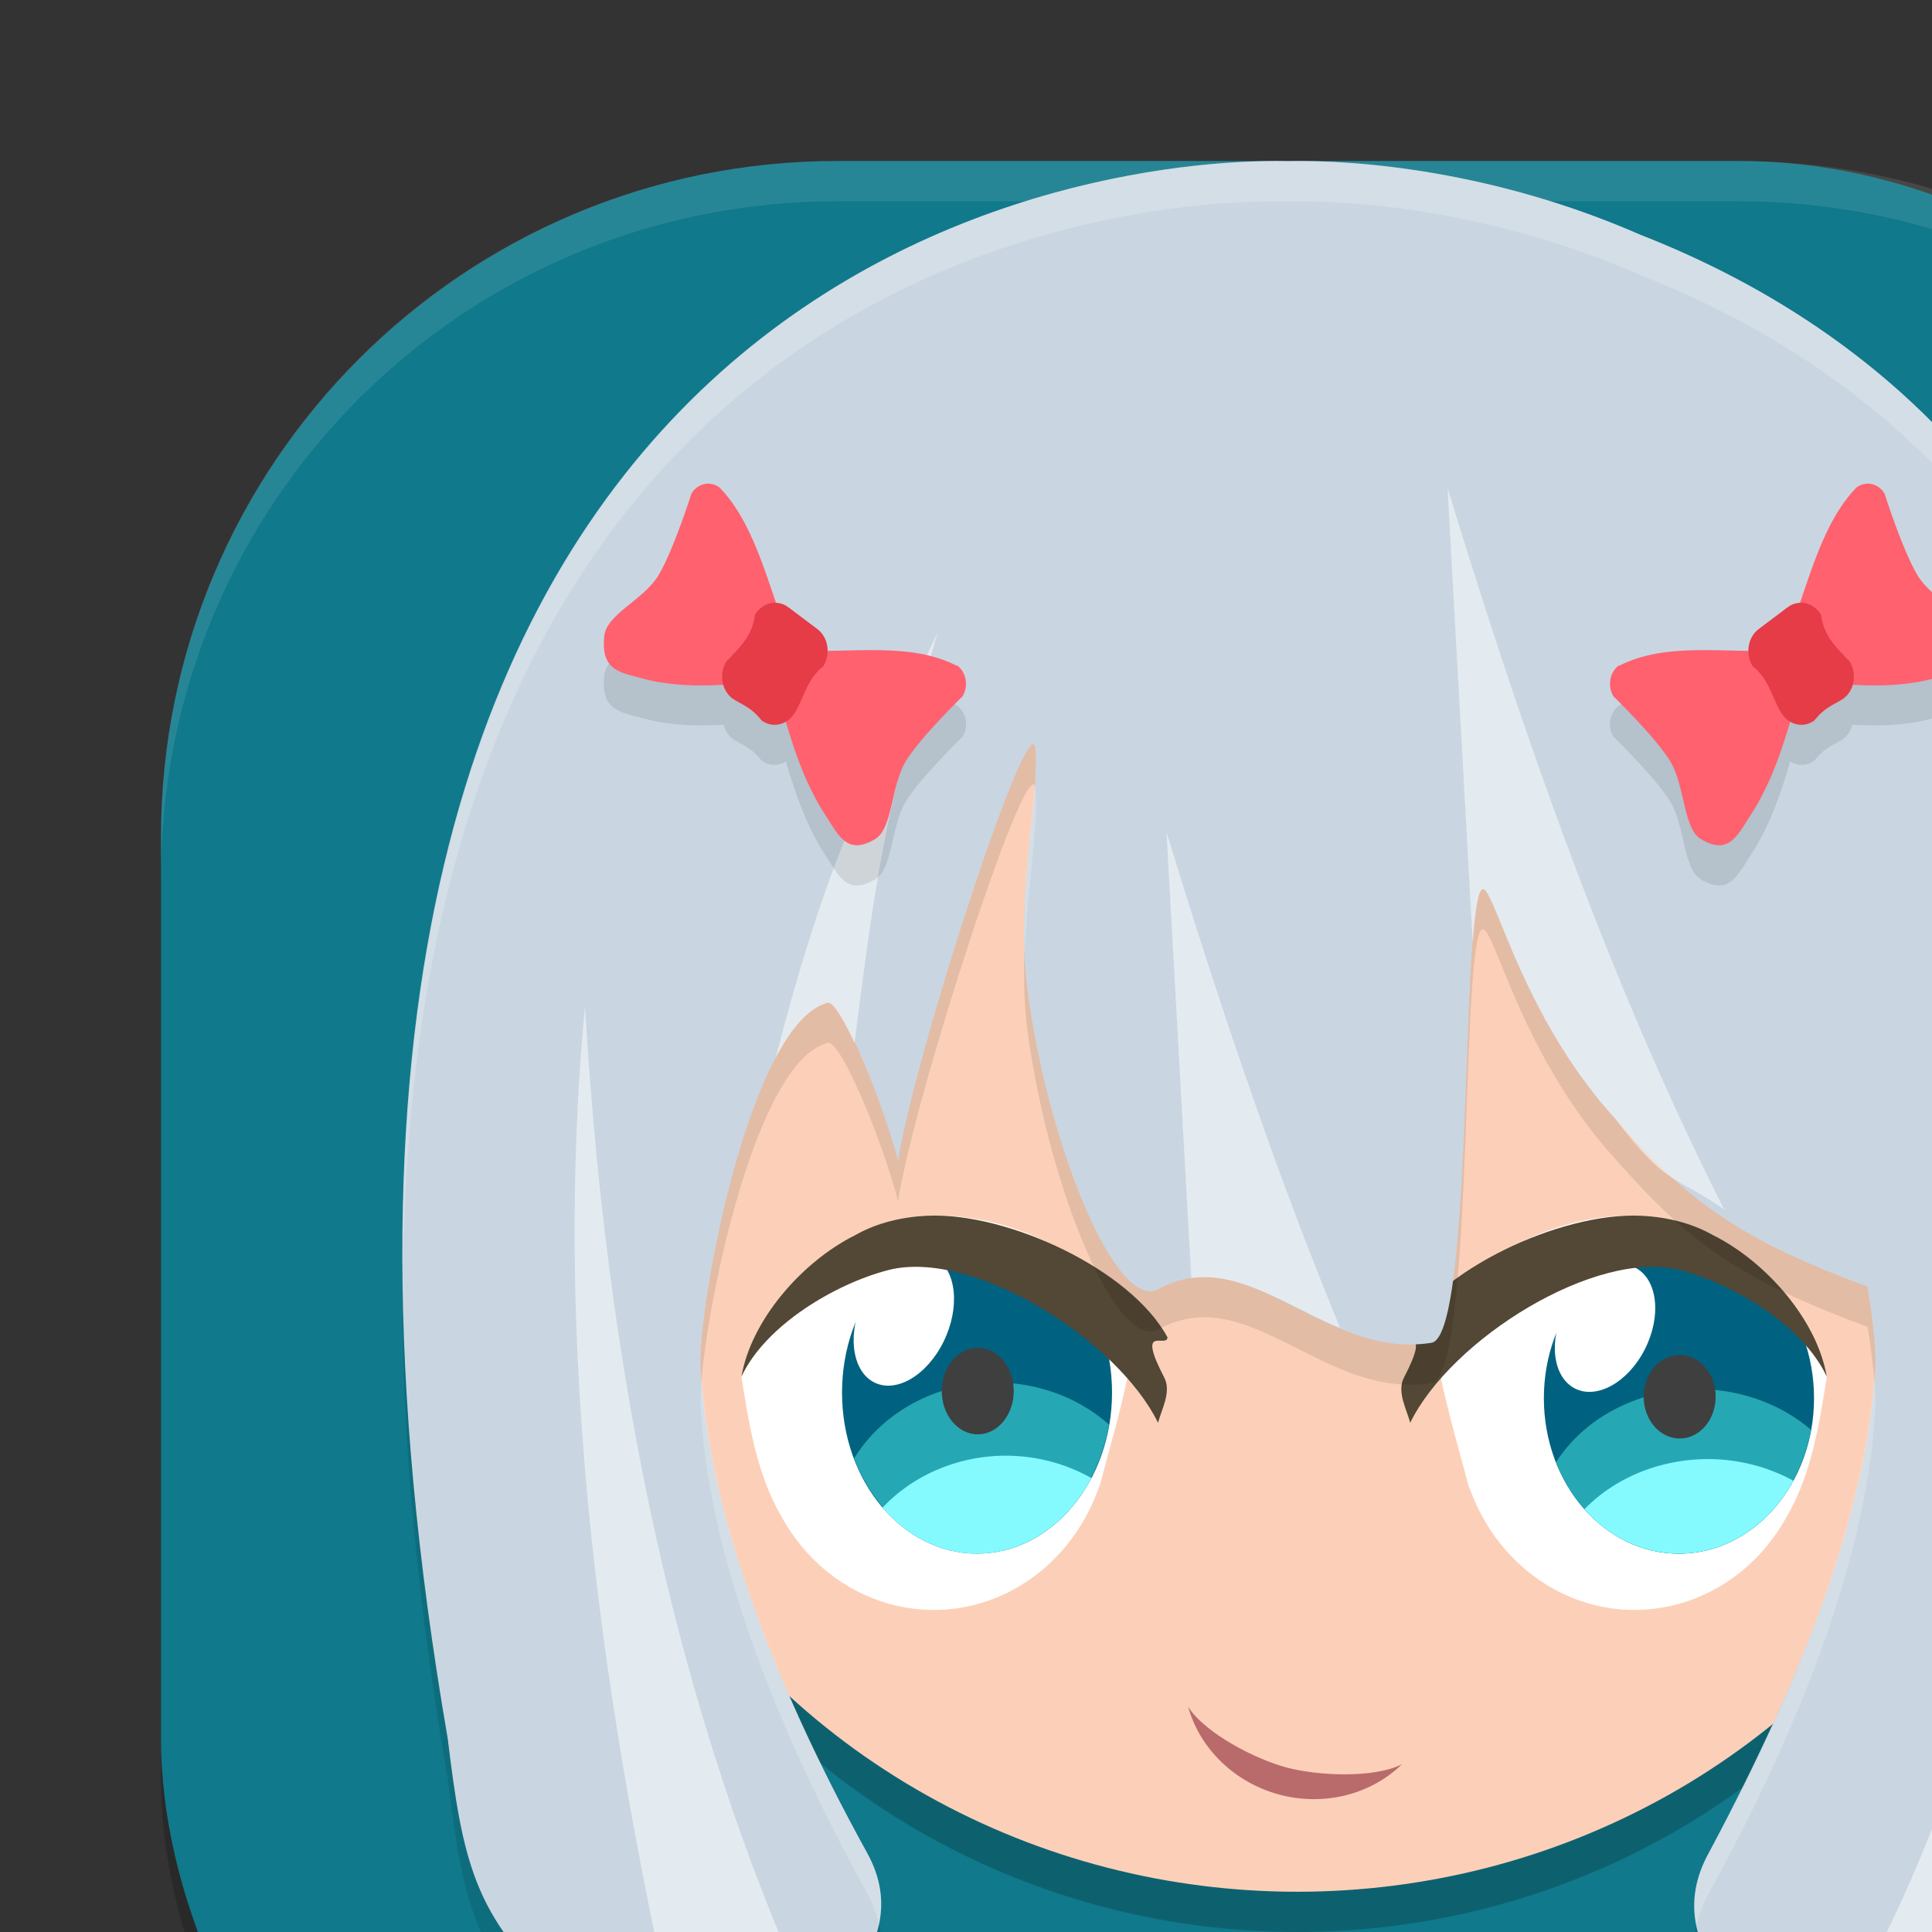 <svg xmlns="http://www.w3.org/2000/svg" xmlns:xlink="http://www.w3.org/1999/xlink" width="48" height="48" version="1">
 <rect width="100%" height="100%" fill="#333333" stroke="none"/>
 <defs>
  <linearGradient id="linearGradient939">
   <stop style="stop-color:#00ffec" offset="0"/>
   <stop style="stop-color:#ffffff;stop-opacity:0" offset="1"/>
  </linearGradient>
  <linearGradient id="linearGradient940" x1="22.26" x2="21.73" y1="32.569" y2="30.835" gradientTransform="matrix(1.163,0.72,-0.672,1.247,13.839,-27.7)" gradientUnits="userSpaceOnUse" xlink:href="#linearGradient938"/>
  <linearGradient id="linearGradient938">
   <stop style="stop-color:#2bb5fe" offset="0"/>
   <stop style="stop-color:#2bb5fe;stop-opacity:0" offset="1"/>
  </linearGradient>
  <linearGradient id="linearGradient941" x1="-17.139" x2="-17.115" y1="28.185" y2="25.295" gradientTransform="matrix(1.419,0,0,1.265,0.467,-0.015)" gradientUnits="userSpaceOnUse" xlink:href="#linearGradient939"/>
  <linearGradient id="linearGradient967" x1="-17.139" x2="-17.115" y1="28.185" y2="25.295" gradientTransform="matrix(1.419,0,0,1.265,48.467,-0.015)" gradientUnits="userSpaceOnUse" xlink:href="#linearGradient939"/>
 </defs>
 <rect style="opacity:0.2" width="56" height="56" x="4" y="5" rx="16.8" ry="16.8"/>
 <rect style="fill:#10798b" width="56" height="56" x="4" y="4" rx="16.8" ry="16.8"/>
 <path style="fill:#ffffff;opacity:0.1" d="M 20.801 4 C 11.494 4 4 11.494 4 20.801 L 4 21.801 C 4 12.494 11.494 5 20.801 5 L 43.199 5 C 52.505 5 60 12.494 60 21.801 L 60 20.801 C 60 11.494 52.505 4 43.199 4 L 20.801 4 z"/>
 <ellipse id="ellipse987" style="opacity:0.2" cx="32.231" cy="30.114" rx="18.412" ry="17.886"/>
 <ellipse id="ellipse24" style="fill:#fcd0b8" cx="32.231" cy="29.114" rx="18.412" ry="17.886"/>
 <path style="fill:#ffffff" d="m 21.251,30.687 c 2.119,-1.204 5.759,-0.065 6.97,2.184 -0.125,1.369 -0.566,2.766 -0.889,4.009 -0.001,0.006 -0.003,0.013 -0.005,0.019 -0.017,0.037 -0.029,0.077 -0.047,0.114 -0.362,0.992 -1.028,1.823 -1.888,2.355 -2.099,1.299 -4.782,0.528 -5.994,-1.722 -0.621,-1.069 -0.81,-2.403 -0.978,-3.442 0.239,-1.396 1.651,-2.848 2.83,-3.518 z"/>
 <ellipse id="ellipse28-5" style="fill:#006280" cx="-24.274" cy="34.598" rx="3.354" ry="4.002" transform="scale(-1,1)"/>
 <ellipse id="ellipse34-3" style="fill:#ffffff;stroke:#ffffff;stroke-width:0.94;stroke-linecap:round;stroke-linejoin:round;stroke-opacity:0" cx="34.675" cy="17.683" rx="1.13" ry="1.726" transform="matrix(0.873,0.488,-0.442,0.897,0,0)"/>
 <path style="fill:#26a7b4" d="m 24.745,34.348 a 4.052,3.718 0 0 0 -3.524,1.883 3.354,4.002 0 0 0 3.054,2.353 3.354,4.002 0 0 0 3.278,-3.19 4.052,3.718 0 0 0 -2.808,-1.045 z"/>
 <path id="ellipse942" style="fill:#84fafe" d="m 24.994,36.166 a 4.052,3.718 0 0 0 -3.067,1.291 3.354,4.002 0 0 0 2.348,1.143 3.354,4.002 0 0 0 2.84,-1.877 4.052,3.718 0 0 0 -2.121,-0.557 z"/>
 <ellipse id="ellipse885-5" style="fill:#3f3f3f" cx="-24.292" cy="34.561" rx=".894" ry="1.075" transform="scale(-1,1)"/>
 <path style="fill:#534735" d="m 23.062,30.204 c 1.974,-0.082 5.037,1.338 5.945,3.024 -0.025,0.278 -0.785,-0.358 -0.081,0.998 0.188,0.361 -0.082,0.816 -0.154,1.124 -1.015,-2.077 -4.614,-4.33 -6.696,-3.797 -1.314,0.337 -3.058,1.367 -3.656,2.651 0.239,-1.396 1.49,-2.849 2.83,-3.519 0.53,-0.301 1.154,-0.454 1.812,-0.482 z"/>
 <path style="fill:#ffffff" d="m 42.556,30.687 c -2.119,-1.204 -5.759,-0.065 -6.97,2.184 0.125,1.369 0.566,2.766 0.889,4.009 0.001,0.006 0.003,0.013 0.005,0.019 0.017,0.037 0.029,0.077 0.047,0.114 0.362,0.992 1.028,1.823 1.888,2.355 2.099,1.299 4.782,0.528 5.994,-1.722 0.621,-1.069 0.81,-2.403 0.978,-3.442 -0.239,-1.396 -1.651,-2.848 -2.83,-3.518 z"/>
 <ellipse id="ellipse955-9" style="fill:#006280" cx="-41.713" cy="34.738" rx="3.356" ry="3.862" transform="scale(-1,1)"/>
 <ellipse id="ellipse957" style="fill:#ffffff;stroke:#ffffff;stroke-width:0.923;stroke-linecap:round;stroke-linejoin:round;stroke-opacity:0" cx="50.537" cy="10.101" rx="1.121" ry="1.678" transform="matrix(0.88,0.475,-0.455,0.89,0,0)"/>
 <path style="fill:#26a7b4" d="m 42.184,34.513 a 4.054,3.588 0 0 0 -3.526,1.817 3.356,3.862 0 0 0 3.056,2.271 3.356,3.862 0 0 0 3.279,-3.079 4.054,3.588 0 0 0 -2.81,-1.009 z"/>
 <path style="fill:#84fafe" d="m 42.433,36.251 a 4.054,3.588 0 0 0 -3.068,1.245 3.356,3.862 0 0 0 2.349,1.103 3.356,3.862 0 0 0 2.842,-1.811 4.054,3.588 0 0 0 -2.122,-0.538 z"/>
 <ellipse id="ellipse963-1" style="fill:#3f3f3f" cx="-41.731" cy="34.702" rx=".894" ry="1.037" transform="scale(-1,1)"/>
 <path style="fill:#534735" d="m 40.745,30.204 c -1.974,-0.082 -5.037,1.338 -5.945,3.024 0.025,0.278 0.785,-0.358 0.081,0.998 -0.188,0.361 0.082,0.816 0.154,1.124 1.015,-2.077 4.614,-4.33 6.696,-3.797 1.314,0.337 3.058,1.367 3.656,2.651 -0.239,-1.396 -1.49,-2.849 -2.83,-3.519 -0.53,-0.301 -1.154,-0.454 -1.812,-0.482 z"/>
 <path style="opacity:0.1" d="M 31.717,5 C 25.875,4.998 4.948,8.457 11.123,44.188 c 0.368,2.989 0.633,4.475 2.872,6.4 l 2.739,2.355 C 15.335,60.148 17.628,59.143 19.079,60 c 0.339,-2.17 2.589,-3.713 -0.948,-7.157 1.767,-1.394 4.791,-3.311 3.413,-5.807 -2.462,-4.461 -3.971,-8.666 -4.139,-12.109 -0.071,-1.453 1.223,-8.509 3.153,-9.015 0.346,-0.091 1.414,2.586 1.755,3.932 0.412,-2.678 3.328,-11.583 3.414,-10.208 0.087,1.399 -0.52,3.682 -0.182,6.097 0.543,3.878 2.211,7.859 3.241,7.293 2.237,-1.228 4.112,1.763 6.779,1.335 1.098,-0.177 0.695,-11.792 1.318,-11.256 0.218,0.187 0.607,1.58 1.497,3.203 -0.001,0.029 7.41e-4,0.036 0.008,0.014 0.44,0.8 1,1.655 1.724,2.451 1.811,2.06 3.083,3.014 6.286,4.191 0.143,0.88 0.211,1.599 0.194,1.964 -0.168,3.443 -1.677,7.487 -4.139,12.109 -1.378,2.496 1.486,4.413 3.413,5.807 -3.537,3.444 -1.287,4.985 -0.948,7.157 1.451,-0.857 3.743,0.148 2.345,-7.057 l 3.236,-2.782 c 1.848,-1.13 1.864,-3.215 2.195,-4.959 1.123,-6.118 1.465,-11.313 1.233,-15.724 0.017,-0.014 0.032,-0.027 0.05,-0.041 C 54.439,15.135 46.982,9.267 40.746,6.829 37.127,5.246 33.729,4.967 32,5.003 c -0.09,-0.002 -0.184,-0.003 -0.283,-0.003 z m -9.402,24.844 c 0,0 -0.088,-0.036 0,0 0.137,0.057 0,0 0,0 z"/>
 <path style="fill:#c9d6e1" d="M 31.717,4 C 25.875,3.998 4.948,7.457 11.123,43.188 c 0.368,2.989 0.633,4.475 2.872,6.4 l 2.739,2.355 C 15.335,59.148 17.628,58.143 19.079,59 c 0.339,-2.17 2.589,-3.713 -0.948,-7.157 1.767,-1.394 4.791,-3.311 3.413,-5.807 -2.462,-4.461 -3.971,-8.666 -4.139,-12.109 -0.071,-1.453 1.223,-8.509 3.153,-9.015 0.346,-0.091 1.414,2.586 1.755,3.932 0.412,-2.678 3.328,-11.583 3.414,-10.208 0.087,1.399 -0.52,3.682 -0.182,6.097 0.543,3.878 2.211,7.859 3.241,7.293 2.237,-1.228 4.112,1.763 6.779,1.335 1.098,-0.177 0.695,-11.792 1.318,-11.256 0.218,0.187 0.607,1.58 1.497,3.203 -0.001,0.029 7.41e-4,0.036 0.008,0.014 0.44,0.8 1,1.655 1.724,2.451 1.811,2.06 3.083,3.014 6.286,4.191 0.143,0.88 0.211,1.599 0.194,1.964 -0.168,3.443 -1.677,7.487 -4.139,12.109 -1.378,2.496 1.486,4.413 3.413,5.807 -3.537,3.444 -1.287,4.985 -0.948,7.157 1.451,-0.857 3.743,0.148 2.345,-7.057 l 3.236,-2.782 c 1.848,-1.13 1.864,-3.215 2.195,-4.959 1.123,-6.118 1.465,-11.313 1.233,-15.724 0.017,-0.014 0.032,-0.027 0.05,-0.041 C 54.439,14.135 46.982,8.267 40.746,5.829 37.127,4.246 33.729,3.967 32,4.003 c -0.09,-0.002 -0.184,-0.003 -0.283,-0.003 z m -9.402,24.844 c 0,0 -0.088,-0.036 0,0 0.137,0.057 0,0 0,0 z"/>
 <path style="opacity:0.2;fill:#ffffff" d="M 31.717 4 C 26.574 3.998 9.759 6.692 10.012 31.717 C 10.212 7.622 26.484 4.998 31.717 5 C 31.816 5 31.91 5.002 32 5.004 C 33.729 4.968 37.128 5.247 40.746 6.83 C 46.832 9.208 54.059 14.878 53.979 28.439 C 53.979 28.439 53.98 28.438 53.98 28.438 C 54.44 14.136 46.983 8.267 40.746 5.83 C 37.128 4.247 33.729 3.968 32 4.004 C 31.91 4.002 31.816 4 31.717 4 z M 25.699 19.547 C 25.621 20.691 25.389 22.143 25.459 23.727 C 25.507 22.097 25.791 20.637 25.729 19.637 C 25.725 19.583 25.711 19.57 25.699 19.547 z M 53.949 29.449 C 53.953 29.459 53.942 29.467 53.93 29.477 C 53.973 30.288 53.99 31.135 53.992 32.002 C 54.006 31.122 53.992 30.275 53.949 29.449 z M 17.438 34.25 C 17.414 34.522 17.399 34.771 17.406 34.928 C 17.575 38.371 19.083 42.574 21.545 47.035 C 21.693 47.304 21.783 47.565 21.836 47.82 C 21.959 47.262 21.893 46.667 21.545 46.035 C 19.158 41.709 17.679 37.633 17.438 34.25 z M 46.562 34.26 C 46.318 37.481 44.84 41.714 42.455 46.035 C 42.107 46.667 42.041 47.262 42.148 47.82 C 42.217 47.565 42.307 47.304 42.455 47.035 C 44.917 42.574 46.425 38.371 46.594 34.928 C 46.601 34.773 46.585 34.525 46.562 34.26 z M 45.32 52.416 C 44.025 53.861 43.794 54.956 43.947 55.926 C 44.083 55.064 44.602 54.077 45.869 52.844 C 45.704 52.714 45.502 52.555 45.32 52.416 z M 18.681 52.418 C 18.5 52.557 18.297 52.714 18.133 52.844 C 19.4 54.077 19.917 55.064 20.053 55.926 C 20.206 54.957 19.975 53.862 18.681 52.418 z M 16.582 52.812 C 16.346 54.228 16.27 55.287 16.315 56.072 C 16.357 55.251 16.485 54.233 16.734 52.943 L 16.582 52.812 z M 47.416 52.814 L 47.266 52.943 C 47.515 54.233 47.483 55.251 47.684 56.072 C 47.73 55.288 47.652 54.229 47.416 52.814 z"/>
 <path style="opacity:0.5;fill:#ffffff" d="m 35.964,12.124 0.626,11.301 c 0.065,-0.875 0.152,-1.442 0.295,-1.319 0.218,0.187 0.606,1.578 1.496,3.201 -0.001,0.029 0.001,0.039 0.008,0.016 0.44,0.8 0.999,1.653 1.724,2.449 1.331,1.747 1.449,1.39 2.723,2.277 C 40.514,25.451 38.369,19.999 35.964,12.124 Z m -12.668,3.587 c -1.919,4.084 -2.8,5.861 -4.028,10.577 0.386,-0.731 0.819,-1.251 1.292,-1.375 0.137,-0.036 0.395,0.42 0.669,0.999 0.512,-3.949 0.702,-5.566 2.067,-10.201 z m 5.686,4.964 0.615,11.078 c 1.232,-0.176 2.397,0.698 3.698,1.241 -1.408,-3.415 -2.809,-7.393 -4.313,-12.319 z m 19.739,2.563 c 2.467,5.419 2.96,16.958 -3.266,27.402 0.428,0.996 3.66,3.9 3.527,1.828 5.12,-17.894 3.875,-23.475 -0.26,-29.23 z m -3.266,27.402 c -0.116,0.217 -0.212,0.414 -0.325,0.628 0.021,0.016 0.041,0.032 0.062,0.048 0.088,-0.224 0.178,-0.44 0.263,-0.677 z M 14.533,25.009 c -0.789,8.334 0.291,17.152 2.556,26.759 l 1.043,0.075 c 1.654,0.748 0.009,-0.046 0,-4e-6 0.259,1.089 -0.3,-1.106 0,0 l -9.6e-5,-1.67e-4 c 0.048,-1.008 1.587,1.545 0,0 0.638,-0.503 1.436,-1.077 2.135,-1.719 -3.027,-6.547 -5.119,-14.621 -5.733,-25.115 z"/>
 <path style="opacity:0.1" d="m 17.504,13.01 c -0.128,0.026 -0.247,0.105 -0.326,0.234 0,0 -0.461,1.455 -0.832,2.053 -0.37,0.597 -1.276,0.946 -1.334,1.488 -0.099,0.921 0.461,0.909 1.092,1.094 0.661,0.159 1.272,0.158 1.875,0.129 0.038,0.135 0.106,0.261 0.219,0.346 0.237,0.16 0.456,0.203 0.723,0.543 0.185,0.139 0.415,0.136 0.604,0.025 0.223,0.739 0.461,1.477 0.902,2.203 0.389,0.58 0.585,1.161 1.32,0.719 0.433,-0.26 0.39,-1.321 0.754,-1.924 0.364,-0.603 1.414,-1.617 1.414,-1.617 0.158,-0.259 0.093,-0.61 -0.143,-0.777 -0.944,-0.484 -2.054,-0.393 -3.219,-0.375 -0.005,-0.204 -0.085,-0.4 -0.246,-0.521 l -0.723,-0.543 c -0.092,-0.069 -0.195,-0.094 -0.299,-0.1 -0.373,-1.101 -0.708,-2.156 -1.402,-2.885 -0.114,-0.09 -0.251,-0.118 -0.379,-0.092 z m 28.992,0 c -0.128,-0.026 -0.265,0.002 -0.379,0.092 -0.694,0.729 -1.03,1.783 -1.402,2.885 -0.104,0.005 -0.207,0.031 -0.299,0.1 l -0.723,0.543 c -0.161,0.121 -0.241,0.318 -0.246,0.521 -1.148,-0.018 -2.275,-0.109 -3.219,0.375 -0.235,0.168 -0.3,0.519 -0.143,0.777 0,0 1.05,1.015 1.414,1.617 0.364,0.603 0.321,1.663 0.754,1.924 0.736,0.443 0.932,-0.139 1.32,-0.719 0.442,-0.725 0.679,-1.448 0.902,-2.203 0.189,0.11 0.418,0.114 0.604,-0.025 0.265,-0.339 0.485,-0.383 0.723,-0.543 0.113,-0.085 0.181,-0.21 0.219,-0.346 0.603,0.029 1.214,0.03 1.875,-0.129 0.63,-0.185 1.191,-0.173 1.092,-1.094 -0.058,-0.542 -0.963,-0.891 -1.334,-1.488 -0.371,-0.597 -0.832,-2.053 -0.832,-2.053 -0.079,-0.129 -0.198,-0.209 -0.326,-0.234 z m -24.24,35.994 c -0.081,-0.009 -0.167,-0.003 -0.25,0.021 -1.084,0.487 -1.868,1.456 -2.715,2.459 -0.123,-0.035 -0.254,-0.052 -0.387,-0.016 l -1.047,0.281 c -0.233,0.063 -0.398,0.237 -0.48,0.447 -1.353,-0.477 -2.619,-1.005 -3.902,-0.873 -0.338,0.082 -0.543,0.424 -0.455,0.756 0,0 0.849,1.469 1.049,2.24 0.2,0.771 -0.247,1.861 0.162,2.303 0.694,0.751 1.14,0.222 1.811,-0.23 0.787,-0.584 1.342,-1.26 1.879,-1.943 0.179,0.189 0.445,0.283 0.713,0.211 0.438,-0.249 0.71,-0.208 1.047,-0.281 0.163,-0.044 0.29,-0.148 0.385,-0.273 0.693,0.267 1.409,0.505 2.24,0.6 0.806,0.055 1.454,0.288 1.681,-0.711 0.134,-0.588 -0.794,-1.308 -1.004,-2.076 -0.21,-0.769 -0.207,-2.467 -0.207,-2.467 -0.065,-0.249 -0.277,-0.419 -0.52,-0.447 z m 19.488,0 c -0.242,0.028 -0.453,0.199 -0.52,0.447 0,0 0.003,1.698 -0.207,2.467 -0.21,0.769 -1.138,1.488 -1.004,2.076 0.228,0.999 0.876,0.766 1.681,0.711 0.831,-0.094 1.547,-0.332 2.24,-0.6 0.095,0.126 0.221,0.23 0.385,0.273 0.337,0.073 0.609,0.032 1.047,0.281 0.268,0.072 0.534,-0.022 0.713,-0.211 0.537,0.683 1.092,1.359 1.879,1.943 0.67,0.452 1.116,0.981 1.811,0.23 0.409,-0.442 -0.038,-1.531 0.162,-2.303 0.2,-0.771 1.049,-2.24 1.049,-2.24 0.088,-0.332 -0.118,-0.674 -0.455,-0.756 -1.284,-0.133 -2.549,0.396 -3.902,0.873 -0.082,-0.21 -0.247,-0.385 -0.48,-0.447 l -1.047,-0.281 c -0.133,-0.036 -0.263,-0.02 -0.387,0.016 -0.847,-1.003 -1.631,-1.972 -2.715,-2.459 -0.083,-0.025 -0.169,-0.031 -0.25,-0.021 z"/>
 <path style="fill:#ff616f" d="m 13.475,50.325 c -0.338,0.082 -0.543,0.423 -0.455,0.755 0,0 0.848,1.47 1.048,2.242 0.2,0.771 -0.246,1.86 0.163,2.302 0.694,0.751 1.14,0.222 1.811,-0.231 1.135,-0.842 1.794,-1.872 2.598,-2.844 1.18,0.438 2.262,0.998 3.648,1.157 0.806,0.055 1.455,0.289 1.683,-0.711 0.134,-0.588 -0.793,-1.307 -1.004,-2.076 -0.21,-0.769 -0.207,-2.468 -0.207,-2.468 -0.089,-0.331 -0.436,-0.523 -0.769,-0.425 -1.462,0.657 -2.381,2.185 -3.639,3.5 -1.744,-0.506 -3.3,-1.367 -4.892,-1.201 z"/>
 <path style="fill:#e53c48" d="m 17.858,50.751 c -0.391,0.105 -0.624,0.51 -0.519,0.903 0.36,0.509 0.267,0.991 0.396,1.487 0.105,0.393 0.507,0.626 0.898,0.52 0.438,-0.249 0.71,-0.209 1.046,-0.282 0.391,-0.105 0.623,-0.509 0.519,-0.902 -0.246,-0.449 -0.523,-0.922 -0.396,-1.487 -0.105,-0.394 -0.507,-0.627 -0.898,-0.521 z"/>
 <path style="fill:#ff616f" d="m 50.525,50.325 c 0.338,0.082 0.543,0.423 0.455,0.755 0,0 -0.848,1.47 -1.048,2.242 -0.2,0.771 0.246,1.86 -0.163,2.302 -0.694,0.751 -1.14,0.222 -1.811,-0.231 -1.135,-0.842 -1.794,-1.872 -2.598,-2.844 -1.18,0.438 -2.262,0.998 -3.648,1.157 -0.806,0.055 -1.455,0.289 -1.683,-0.711 -0.134,-0.588 0.793,-1.307 1.004,-2.076 0.21,-0.769 0.207,-2.468 0.207,-2.468 0.089,-0.331 0.436,-0.523 0.769,-0.425 1.462,0.657 2.381,2.185 3.639,3.5 1.744,-0.506 3.3,-1.367 4.892,-1.201 z"/>
 <path style="fill:#e53c48" d="m 46.142,50.751 c 0.391,0.105 0.624,0.51 0.519,0.903 -0.36,0.509 -0.267,0.991 -0.396,1.487 -0.105,0.393 -0.507,0.626 -0.898,0.52 -0.438,-0.249 -0.71,-0.209 -1.046,-0.282 -0.391,-0.105 -0.623,-0.509 -0.519,-0.902 0.246,-0.449 0.523,-0.922 0.396,-1.487 0.105,-0.394 0.507,-0.627 0.898,-0.521 z"/>
 <path style="fill:#ff616f" d="m 23.772,16.526 c 0.235,0.168 0.299,0.518 0.141,0.777 0,0 -1.05,1.014 -1.413,1.617 -0.364,0.603 -0.321,1.663 -0.754,1.924 -0.736,0.443 -0.932,-0.139 -1.32,-0.719 -0.637,-1.048 -0.859,-2.119 -1.207,-3.183 -1.021,0.035 -2.001,0.203 -3.115,-0.048 -0.63,-0.185 -1.19,-0.172 -1.091,-1.093 0.058,-0.542 0.963,-0.891 1.334,-1.488 0.371,-0.597 0.833,-2.053 0.833,-2.053 0.158,-0.258 0.476,-0.322 0.704,-0.142 0.937,0.983 1.222,2.556 1.824,4.044 1.47,0.069 2.894,-0.22 4.066,0.38 z"/>
 <path style="fill:#e53c48" d="m 20.307,15.629 c 0.27,0.203 0.337,0.616 0.149,0.922 -0.414,0.332 -0.475,0.772 -0.709,1.159 -0.188,0.306 -0.558,0.39 -0.828,0.187 -0.265,-0.339 -0.485,-0.383 -0.722,-0.543 -0.27,-0.202 -0.337,-0.615 -0.15,-0.921 0.315,-0.327 0.651,-0.638 0.709,-1.159 0.187,-0.307 0.559,-0.391 0.829,-0.188 z"/>
 <path style="fill:#ff616f" d="m 40.228,16.526 c -0.235,0.168 -0.299,0.518 -0.141,0.777 0,0 1.05,1.014 1.413,1.617 0.364,0.603 0.321,1.663 0.754,1.924 0.736,0.443 0.932,-0.139 1.32,-0.719 0.637,-1.048 0.859,-2.119 1.207,-3.183 1.021,0.035 2.001,0.203 3.115,-0.048 0.63,-0.185 1.19,-0.172 1.091,-1.093 -0.058,-0.542 -0.963,-0.891 -1.334,-1.488 -0.371,-0.597 -0.833,-2.053 -0.833,-2.053 -0.158,-0.258 -0.476,-0.322 -0.704,-0.142 -0.937,0.983 -1.222,2.556 -1.824,4.044 -1.47,0.069 -2.894,-0.22 -4.066,0.38 z"/>
 <path style="fill:#e53c48" d="m 43.693,15.629 c -0.27,0.203 -0.337,0.616 -0.149,0.922 0.414,0.332 0.475,0.772 0.709,1.159 0.188,0.306 0.558,0.39 0.828,0.187 0.265,-0.339 0.485,-0.383 0.722,-0.543 0.27,-0.202 0.337,-0.615 0.15,-0.921 -0.315,-0.327 -0.651,-0.638 -0.709,-1.159 -0.187,-0.307 -0.559,-0.391 -0.829,-0.188 z"/>
 <path style="fill:#b96b6b" d="m 34.834,43.83 c -0.78,0.762 -1.948,1.051 -3.052,0.756 -1.103,-0.297 -1.969,-1.131 -2.263,-2.18 v 0 c 0.429,0.661 1.661,1.296 2.444,1.507 0.782,0.207 2.171,0.274 2.872,-0.083 z"/>
</svg>
